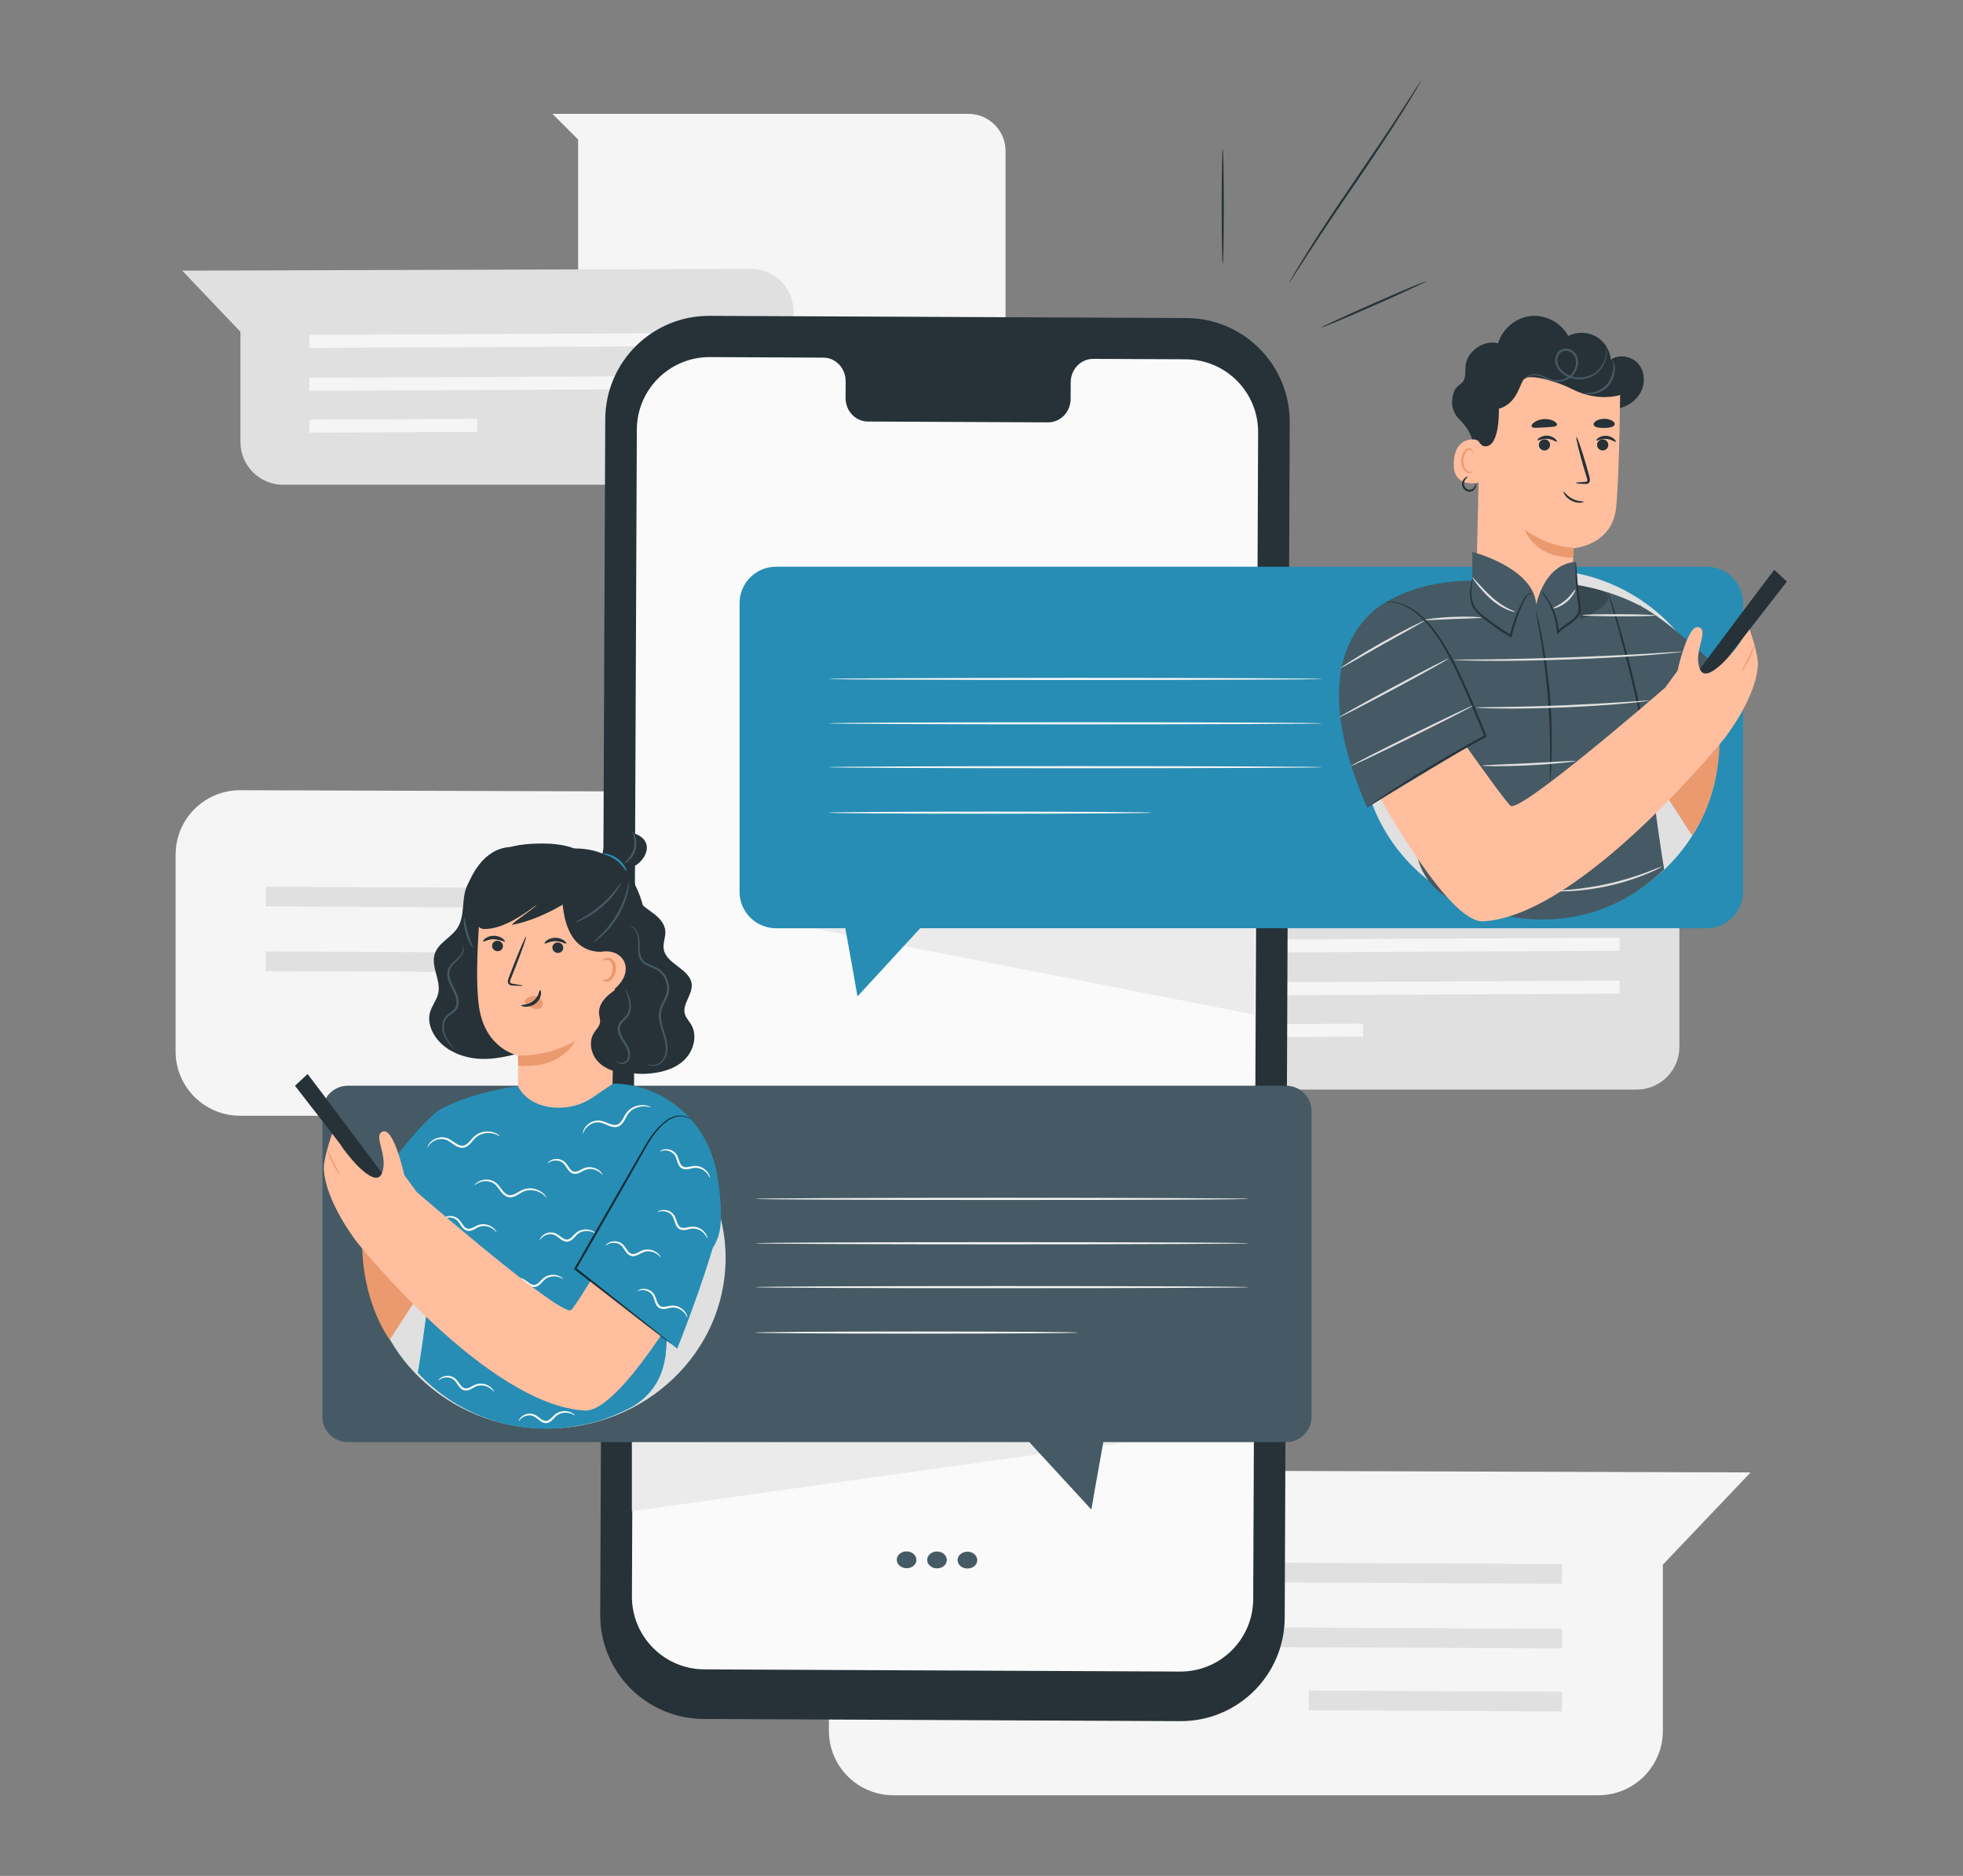 <svg width="1800" height="1720" viewBox="0 0 1800 1720" fill="none" xmlns="http://www.w3.org/2000/svg">
<rect x="0" y="0" width="1800" height="1720" fill="#808080" stroke="none"/>
<g clip-path="url(#clip0_119_5695)">
<path d="M161 783.597V963.921C161 996.548 187.458 1023.01 220.086 1023.01H866.623C899.251 1023.01 925.709 996.548 925.709 963.921V811.569L1006.18 727.01L220.275 724.549C187.572 724.436 161.038 750.932 161.038 783.635L161 783.597Z" fill="#F5F5F5"/>
<path d="M830.361 833.788L243.667 831.063L243.743 813.046L830.437 815.733L830.361 833.788Z" fill="#E0E0E0"/>
<path d="M830.361 893.101L243.667 890.376L243.743 872.358L830.437 875.084L830.361 893.101Z" fill="#E0E0E0"/>
<path d="M598.31 931.716L598.222 949.733L830.361 950.867L830.449 932.85L598.31 931.716Z" fill="#E0E0E0"/>
<path d="M760.072 1406.63V1586.95C760.072 1619.58 786.53 1646.04 819.158 1646.04H1465.7C1498.32 1646.04 1524.78 1619.58 1524.78 1586.95V1434.6L1605.25 1350.04L819.347 1347.58C786.644 1347.47 760.11 1373.96 760.11 1406.67L760.072 1406.63Z" fill="#F5F5F5"/>
<path d="M1432.23 1452.13L845.578 1449.4L845.616 1431.38L1432.31 1434.07L1432.23 1452.13Z" fill="#E0E0E0"/>
<path d="M1432.23 1511.44L845.578 1508.75L845.616 1490.7L1432.31 1493.42L1432.23 1511.44Z" fill="#E0E0E0"/>
<path d="M1200.16 1550.05L1200.08 1568.07L1432.22 1569.21L1432.3 1551.19L1200.16 1550.05Z" fill="#E0E0E0"/>
<path d="M506.582 104.395H887.895C906.783 104.395 922.075 119.686 922.075 138.574V325.105C922.075 343.993 906.783 359.285 887.895 359.285H564.305C545.417 359.285 530.125 343.993 530.125 325.105V127.938L506.544 104.357L506.582 104.395Z" fill="#F5F5F5"/>
<path d="M727.633 285.702V405.274C727.633 426.925 710.108 444.45 688.457 444.45H259.64C237.989 444.45 220.464 426.925 220.464 405.274V304.211L167.094 248.154L688.343 246.526C710.032 246.45 727.633 264.013 727.633 285.702Z" fill="#E0E0E0"/>
<path d="M283.676 318.973L672.786 317.194L672.749 305.233L283.638 307.012L283.676 318.973Z" fill="#F5F5F5"/>
<path d="M283.676 358.339L672.786 356.522L672.749 344.561L283.638 346.378L283.676 358.339Z" fill="#F5F5F5"/>
<path d="M437.616 383.971L283.639 384.723L283.697 396.684L437.674 395.932L437.616 383.971Z" fill="#F5F5F5"/>
<path d="M1539.96 840.261V959.833C1539.96 981.484 1522.43 999.009 1500.78 999.009H1071.97C1050.32 999.009 1032.79 981.484 1032.79 959.833V858.77L979.42 802.674L1500.67 801.047C1522.36 800.971 1539.96 818.534 1539.96 840.223V840.261Z" fill="#E0E0E0"/>
<path d="M1096 873.532L1485.11 871.753L1485.07 859.792L1095.96 861.571L1096 873.532Z" fill="#F5F5F5"/>
<path d="M1096 912.897L1485.11 911.08L1485.07 899.119L1095.96 900.936L1096 912.897Z" fill="#F5F5F5"/>
<path d="M1249.92 938.565L1095.94 939.318L1096 951.278L1249.97 950.526L1249.92 938.565Z" fill="#F5F5F5"/>
<path d="M1082.34 1578.09L645.155 1576.09C592.58 1575.86 550.149 1533.05 550.376 1480.44L554.994 384.418C555.221 331.805 598.068 289.336 650.682 289.601L1087.86 291.607C1140.44 291.834 1182.87 334.644 1182.64 387.257L1178.03 1483.28C1177.8 1535.89 1134.95 1578.36 1082.34 1578.09Z" fill="#263238"/>
<path d="M1087.22 329.42L1002.47 329.042C991.116 329.004 981.843 338.58 981.805 350.465L981.729 365.833C981.691 377.718 972.418 387.295 961.062 387.257L795.841 386.5C784.486 386.462 775.288 376.772 775.364 364.887L775.44 349.519C775.477 337.634 766.317 327.944 754.962 327.906L725.135 327.755L650.947 327.414C614.118 327.263 584.102 356.976 583.95 393.843L579.446 1463.63C579.294 1500.46 609.008 1530.44 645.837 1530.63L1082.15 1532.64C1118.98 1532.82 1148.99 1503.07 1149.15 1466.21L1153.65 396.417C1153.8 359.588 1124.09 329.609 1087.26 329.458L1087.22 329.42Z" fill="#FAFAFA"/>
<path d="M840.316 1430.21C840.316 1434.49 836.266 1437.93 831.27 1437.89C826.311 1437.89 822.299 1434.37 822.299 1430.13C822.299 1425.86 826.349 1422.41 831.345 1422.45C836.304 1422.45 840.316 1425.97 840.316 1430.21Z" fill="#455A64"/>
<path d="M868.212 1430.32C868.212 1434.6 864.162 1438.05 859.166 1438.01C854.208 1438.01 850.195 1434.49 850.195 1430.25C850.195 1425.97 854.245 1422.53 859.242 1422.56C864.238 1422.6 868.212 1426.08 868.212 1430.32Z" fill="#455A64"/>
<path d="M896.109 1430.48C896.109 1434.75 892.059 1438.2 887.063 1438.16C882.104 1438.16 878.092 1434.64 878.092 1430.4C878.092 1426.12 882.142 1422.68 887.138 1422.72C892.097 1422.72 896.109 1426.24 896.109 1430.48Z" fill="#455A64"/>
<path d="M714.348 845.181C721.464 846.203 1150.32 930.309 1150.32 930.309V845.181H714.348Z" fill="#EBEBEB"/>
<path d="M579.408 1385.66C579.408 1385.66 1045.96 1319.65 1041.87 1321.69C1037.82 1323.73 579.408 1321.69 579.408 1321.69V1385.66Z" fill="#EBEBEB"/>
<path d="M1121.21 136.606C1121.74 136.606 1122.19 160.187 1122.19 189.295C1122.19 218.403 1121.74 241.984 1121.21 241.984C1120.68 241.984 1120.23 218.403 1120.23 189.295C1120.23 160.187 1120.68 136.606 1121.21 136.606Z" fill="#263238"/>
<path d="M1307.89 257.844C1308.12 258.336 1286.7 268.253 1260.09 280.024C1233.48 291.758 1211.71 300.88 1211.49 300.388C1211.26 299.896 1232.65 289.979 1259.29 278.207C1285.9 266.474 1307.67 257.351 1307.89 257.844Z" fill="#263238"/>
<path d="M1303.16 74C1303.16 74 1302.86 74.719 1302.14 76.006C1301.31 77.482 1300.21 79.299 1298.92 81.57C1296.08 86.415 1291.88 93.342 1286.58 101.821C1275.98 118.816 1260.73 141.943 1243.47 167.152C1226.17 192.361 1210.77 215.337 1199.87 232.105C1194.53 240.356 1190.18 247.094 1187 252.014C1185.56 254.21 1184.38 255.989 1183.44 257.389C1182.61 258.601 1182.15 259.244 1182.08 259.206C1182 259.206 1182.38 258.487 1183.1 257.2C1183.93 255.724 1185.03 253.907 1186.32 251.636C1189.15 246.791 1193.36 239.902 1198.65 231.385C1209.25 214.39 1224.51 191.263 1241.81 166.054C1259.07 140.845 1274.51 117.907 1285.37 101.101C1290.71 92.85 1295.06 86.112 1298.24 81.192C1299.68 78.996 1300.85 77.217 1301.8 75.817C1302.63 74.606 1303.09 73.962 1303.16 74Z" fill="#263238"/>
<path d="M1564.86 519.623H711.546C693.112 519.623 678.161 534.574 678.161 553.008V817.701C678.161 836.135 693.112 851.086 711.546 851.086H775.136C780.246 878.717 786.264 913.616 786.264 913.616L843.798 851.086H1564.9C1583.34 851.086 1598.29 836.135 1598.29 817.701V553.008C1598.29 534.574 1583.34 519.623 1564.9 519.623H1564.86Z" fill="#278DB4"/>
<path d="M1212.81 663.192C1212.81 663.722 1111.26 664.177 986.006 664.177C860.756 664.177 759.163 663.722 759.163 663.192C759.163 662.663 860.718 662.208 986.006 662.208C1111.29 662.208 1212.81 662.663 1212.81 663.192Z" fill="#F5F5F5"/>
<path d="M1212.81 622.502C1212.81 623.032 1111.26 623.487 986.006 623.487C860.756 623.487 759.163 623.032 759.163 622.502C759.163 621.973 860.718 621.518 986.006 621.518C1111.29 621.518 1212.81 621.973 1212.81 622.502Z" fill="#F5F5F5"/>
<path d="M1212.81 703.428C1212.81 703.958 1111.26 704.412 986.006 704.412C860.756 704.412 759.163 703.958 759.163 703.428C759.163 702.898 860.718 702.444 986.006 702.444C1111.29 702.444 1212.81 702.898 1212.81 703.428Z" fill="#F5F5F5"/>
<path d="M1056.3 745.14C1056.3 745.67 989.753 746.125 907.729 746.125C825.706 746.125 759.163 745.67 759.163 745.14C759.163 744.611 825.668 744.156 907.729 744.156C989.791 744.156 1056.3 744.611 1056.3 745.14Z" fill="#F5F5F5"/>
<path d="M1179.31 995.488H318.991C306.084 995.488 295.637 1005.94 295.637 1018.84V1298.9C295.637 1311.81 306.084 1322.26 318.991 1322.26H943.839L1000.73 1384.07C1000.73 1384.07 1006.71 1349.32 1011.71 1322.26H1179.31C1192.22 1322.26 1202.67 1311.81 1202.67 1298.9V1018.84C1202.67 1005.94 1192.22 995.488 1179.31 995.488Z" fill="#455A64"/>
<path d="M1145.59 1139.93C1145.59 1140.46 1044.03 1140.91 918.782 1140.91C793.532 1140.91 691.939 1140.46 691.939 1139.93C691.939 1139.4 793.494 1138.94 918.782 1138.94C1044.07 1138.94 1145.59 1139.4 1145.59 1139.93Z" fill="#F5F5F5"/>
<path d="M1145.59 1099.24C1145.59 1099.77 1044.03 1100.22 918.782 1100.22C793.532 1100.22 691.939 1099.77 691.939 1099.24C691.939 1098.71 793.494 1098.25 918.782 1098.25C1044.07 1098.25 1145.59 1098.71 1145.59 1099.24Z" fill="#F5F5F5"/>
<path d="M1145.59 1180.16C1145.59 1180.69 1044.03 1181.15 918.782 1181.15C793.532 1181.15 691.939 1180.69 691.939 1180.16C691.939 1179.63 793.494 1179.18 918.782 1179.18C1044.07 1179.18 1145.59 1179.63 1145.59 1180.16Z" fill="#F5F5F5"/>
<path d="M989.072 1221.84C989.072 1222.37 922.529 1222.82 840.506 1222.82C758.482 1222.82 691.939 1222.37 691.939 1221.84C691.939 1221.31 758.444 1220.85 840.506 1220.85C922.567 1220.85 989.072 1221.31 989.072 1221.84Z" fill="#F5F5F5"/>
<path d="M1350.36 407.356C1350.85 400.391 1344.65 390.815 1338.93 385.289C1333.18 379.762 1329.62 372.306 1332.61 361.177C1334.92 352.585 1340.37 353.229 1342.53 348.157C1344.12 344.409 1343.43 340.132 1343.77 336.082C1344.91 322.153 1360.2 311.252 1373.75 314.734C1377.58 301.486 1389.92 291.153 1403.62 289.752C1417.32 288.314 1431.51 295.884 1437.99 308.072C1445.82 304.022 1455.66 304.136 1463.35 308.451C1471.03 312.766 1476.37 321.017 1477.01 329.837C1484.62 324.348 1496.31 326.468 1502.37 333.66C1508.43 340.851 1508.77 351.904 1504.19 360.118C1499.61 368.331 1490.75 373.668 1481.44 375.107C1472.13 376.545 1462.55 374.35 1454.11 370.148C1445.71 365.947 1438.36 359.853 1431.7 353.229" fill="#263238"/>
<path d="M1412.25 842.342C1502.74 842.342 1576.11 770.692 1576.11 682.307C1576.11 593.922 1502.74 522.272 1412.25 522.272C1321.75 522.272 1248.39 593.922 1248.39 682.307C1248.39 770.692 1321.75 842.342 1412.25 842.342Z" fill="#E0E0E0"/>
<path d="M1576.79 682.421L1558.66 635.902L1493.67 676.743L1551.58 766.072C1551.58 766.072 1575.12 735.451 1576.79 682.421Z" fill="#EB996E"/>
<path d="M1397.33 581.737C1420.69 581.737 1439.95 563.644 1441.13 540.517C1442.07 521.25 1442.91 502.703 1442.91 502.703C1442.91 502.703 1478.68 500.129 1481.97 465.155C1485.26 430.18 1485.72 349.368 1485.72 349.368C1446.28 328.663 1398.62 330.745 1361.15 354.781L1357.74 356.976L1353.62 537.867C1353.35 561.978 1373 581.699 1397.33 581.737Z" fill="#FFBE9D"/>
<path d="M1417.85 403.117C1420.54 403.987 1422.01 406.902 1421.1 409.551C1420.2 412.239 1417.28 413.677 1414.59 412.769C1411.91 411.898 1410.43 408.984 1411.34 406.334C1412.25 403.646 1415.16 402.208 1417.85 403.117Z" fill="#263238"/>
<path d="M1427.65 404.933C1427.05 405.501 1423.75 402.662 1418.87 402.36C1413.99 401.981 1410.32 404.328 1409.83 403.684C1409.56 403.382 1410.2 402.322 1411.79 401.262C1413.38 400.202 1416.03 399.256 1419.06 399.445C1422.09 399.672 1424.59 400.997 1425.99 402.284C1427.43 403.571 1427.88 404.706 1427.62 404.971L1427.65 404.933Z" fill="#263238"/>
<path d="M1471.22 403.117C1473.91 403.987 1475.38 406.902 1474.48 409.551C1473.57 412.239 1470.65 413.677 1467.96 412.769C1465.28 411.898 1463.8 408.984 1464.71 406.334C1465.62 403.646 1468.53 402.208 1471.22 403.117Z" fill="#263238"/>
<path d="M1481.67 405.047C1481.06 405.615 1477.77 402.776 1472.89 402.473C1468 402.095 1464.33 404.441 1463.84 403.798C1463.57 403.495 1464.22 402.435 1465.81 401.375C1467.4 400.316 1470.05 399.369 1473.07 399.559C1476.1 399.786 1478.6 401.11 1480 402.397C1481.44 403.684 1481.89 404.82 1481.63 405.085L1481.67 405.047Z" fill="#263238"/>
<path d="M1444.95 442.86C1444.95 442.482 1448.02 442.103 1452.94 441.838C1454.22 441.838 1455.25 441.611 1455.4 440.93C1455.7 440.173 1455.32 438.81 1454.79 437.258C1453.81 433.965 1452.79 430.634 1451.76 427.152C1447.6 412.769 1444.8 400.959 1445.56 400.732C1446.28 400.505 1450.29 412.012 1454.45 426.395C1455.44 429.915 1456.38 433.246 1457.29 436.539C1457.63 438.053 1458.39 439.794 1457.56 441.838C1457.1 442.86 1456.04 443.542 1455.21 443.655C1454.34 443.845 1453.62 443.769 1453.01 443.769C1448.05 443.542 1444.99 443.239 1444.99 442.823L1444.95 442.86Z" fill="#263238"/>
<path d="M1442.98 502.211C1442.98 502.211 1420.54 502.211 1398.02 485.519C1398.02 485.519 1406.83 511.598 1442.34 511.258L1442.98 502.173V502.211Z" fill="#EB996E"/>
<path d="M1356.87 408.302C1356.87 405.463 1354.71 403.041 1351.87 402.889C1345.29 402.587 1334.43 404.971 1333.06 422.988C1331.13 448.727 1356.27 442.785 1356.34 442.065C1356.42 441.498 1356.72 418.333 1356.83 408.302H1356.87Z" fill="#FFBE9D"/>
<path d="M1350.85 431.808C1350.85 431.808 1350.36 432.073 1349.6 432.376C1348.85 432.641 1347.52 432.792 1346.23 432.186C1343.58 430.975 1341.58 426.509 1341.81 421.853C1341.92 419.506 1342.56 417.311 1343.55 415.532C1344.49 413.715 1345.82 412.466 1347.22 412.352C1348.62 412.125 1349.53 413.034 1349.79 413.791C1350.1 414.548 1349.87 415.04 1350.02 415.078C1350.1 415.153 1350.62 414.699 1350.47 413.601C1350.4 413.071 1350.13 412.466 1349.57 411.898C1349 411.368 1348.09 411.028 1347.1 411.065C1345.1 411.065 1343.17 412.731 1342.07 414.699C1340.9 416.667 1340.1 419.128 1339.95 421.739C1339.72 426.925 1342.03 431.997 1345.7 433.36C1347.48 433.965 1349.07 433.549 1349.91 432.981C1350.78 432.413 1350.93 431.846 1350.85 431.77V431.808Z" fill="#EB996E"/>
<path d="M1404.6 391.231C1405.89 392.897 1410.35 392.102 1416.18 391.875C1421.97 391.421 1426.52 391.648 1427.58 389.831C1428.79 387.976 1423.15 383.661 1415.69 384.305C1408.2 384.607 1403.16 389.566 1404.6 391.269V391.231Z" fill="#263238"/>
<path d="M1461.3 389.528C1462.02 391.761 1466.26 392.443 1470.99 392.405C1475.72 392.291 1479.96 391.534 1480.61 389.263C1481.29 387.068 1476.97 383.888 1470.88 384.002C1464.79 384.077 1460.58 387.333 1461.3 389.528Z" fill="#263238"/>
<path d="M1490.67 360.42C1490.67 360.42 1469.48 370.678 1441.85 356.9C1423.72 347.854 1402.63 343.425 1397.98 347.097C1393.32 350.73 1392.34 369.391 1374.4 374.842C1374.4 374.842 1375.64 410.46 1361.41 409.173C1347.22 407.886 1356.08 352.737 1356.08 352.737L1390.82 335.779L1428.71 328.625L1464.44 333.66L1492.07 341.23L1490.67 360.42Z" fill="#263238"/>
<path d="M1252.93 566.483C1290.06 528.291 1355.39 532.492 1355.39 532.492L1409.56 571.252L1440.26 535.482C1440.26 535.482 1472.54 539.04 1502.79 554.824L1504.87 555.468V555.884C1528.6 568.791 1562.25 599.716 1594.27 629.732L1555.93 665.312L1513.5 702.974C1513.5 702.974 1513.65 703.239 1513.58 703.731C1513.12 706.002 1519.48 757.858 1525.99 797.224C1487.34 834.129 1438.06 849.913 1383.37 840.298C1365.99 837.27 1357.59 833.031 1341.54 828.792C1317.77 822.546 1300.55 801.955 1298.43 777.465C1295.55 744.459 1293.32 703.58 1293.32 703.58" fill="#455A64"/>
<path d="M1474.21 542.182C1474.21 542.182 1475.16 544.302 1476.56 548.276C1477.96 552.25 1479.85 558.004 1482.08 565.158C1486.55 579.465 1492.27 599.413 1497.64 621.67C1503.02 643.926 1507.03 664.29 1509.6 679.052C1510.89 686.433 1511.84 692.451 1512.4 696.577C1512.97 700.741 1513.24 703.05 1513.12 703.05C1513.01 703.05 1512.48 700.817 1511.65 696.691C1510.78 692.262 1509.64 686.395 1508.24 679.279C1505.32 664.593 1501.09 644.305 1495.75 622.086C1490.37 599.867 1484.92 579.92 1480.8 565.498C1478.79 558.534 1477.13 552.78 1475.88 548.427C1474.74 544.415 1474.14 542.144 1474.29 542.106L1474.21 542.182Z" fill="#263238"/>
<path d="M1509.07 678.636C1508.73 678.219 1524.93 664.442 1545.22 647.901C1565.55 631.36 1582.28 618.263 1582.62 618.679C1582.96 619.096 1566.76 632.874 1546.47 649.415C1526.14 665.956 1509.41 679.052 1509.07 678.636Z" fill="#263238"/>
<path opacity="0.2" d="M1301.91 618.907L1268.68 728.183L1281.06 734.618L1293.24 703.693C1293.24 703.693 1305.77 638.778 1301.91 618.869V618.907Z" fill="black"/>
<g opacity="0.2">
<path d="M1470.61 542.22C1488.52 551.645 1443.63 574.393 1423.38 573.788L1438.1 534.952C1438.1 534.952 1464.63 539.078 1470.61 542.258V542.22Z" fill="black"/>
</g>
<path d="M1350.06 534.952V505.996C1350.06 505.996 1406.57 520.531 1408.65 554.37C1408.65 554.37 1415.84 516.973 1444.95 515.194L1449.08 567.769L1415.2 597.256H1380.83L1353.62 573.788L1350.06 537.261" fill="#455A64"/>
<path d="M1421.33 716.601C1421.33 716.601 1421.18 714.367 1421.22 710.393C1421.29 706.381 1421.37 700.59 1421.41 693.473C1421.45 679.166 1420.99 659.445 1419.21 637.719C1417.4 615.992 1414.59 596.423 1412.17 582.342C1410.96 575.567 1409.98 569.927 1409.22 565.688C1408.5 561.751 1408.16 559.556 1408.27 559.518C1408.39 559.518 1408.99 561.638 1409.94 565.498C1410.92 569.397 1412.13 575.037 1413.53 582.077C1416.3 596.12 1419.36 615.727 1421.18 637.529C1423 659.332 1423.22 679.166 1422.81 693.473C1422.62 700.627 1422.32 706.419 1422.01 710.431C1421.71 714.443 1421.48 716.638 1421.33 716.638V716.601Z" fill="#263238"/>
<path d="M1406.04 544.642C1406.04 544.642 1404.75 544.15 1402.67 544.945C1400.51 545.626 1398.58 548.314 1396.99 552.175C1393.51 559.707 1389.23 570.533 1386.24 583.44L1385.94 584.727L1384.81 584.045C1381.44 582.002 1377.95 579.806 1374.47 577.422C1367.73 572.842 1361.53 568.148 1356.15 563.492C1353.43 561.146 1351.19 558.345 1349.91 555.316C1348.62 552.288 1348.13 549.298 1348.01 546.573C1347.79 541.122 1348.7 536.845 1349.26 533.93C1349.91 531.016 1350.36 529.426 1350.51 529.464C1350.66 529.464 1350.44 531.129 1350.02 534.082C1349.68 537.034 1349 541.311 1349.41 546.535C1349.64 549.109 1350.17 551.948 1351.42 554.673C1352.67 557.398 1354.71 559.934 1357.36 562.13C1362.7 566.596 1368.91 571.252 1375.61 575.794C1379.05 578.141 1382.5 580.336 1385.83 582.38L1384.39 582.986C1387.49 569.927 1392.07 559.064 1395.9 551.607C1396.84 549.752 1397.75 548.049 1398.89 546.724C1399.98 545.399 1401.35 544.604 1402.48 544.264C1404.87 543.583 1406.15 544.567 1406.04 544.605V544.642Z" fill="#263238"/>
<path d="M1444.95 515.194C1444.95 515.194 1445.25 516.784 1445.48 519.698C1445.71 523.029 1446.01 527.155 1446.39 532C1446.81 537.186 1447.45 543.355 1448.51 550.131C1448.93 553.5 1450.1 557.133 1449.19 561.221C1448.02 565.271 1444.99 568.299 1441.77 570.722C1437.23 574.091 1432.5 576.589 1429.32 580.185L1427.8 581.888L1427.65 579.617C1426.86 567.656 1422.88 557.815 1419.29 551.418C1415.69 544.983 1412.74 541.652 1412.97 541.463C1413.04 541.387 1413.84 542.144 1415.2 543.696C1416.53 545.248 1418.38 547.595 1420.31 550.812C1424.25 557.171 1428.6 567.164 1429.51 579.465L1427.84 578.898C1431.29 574.961 1436.21 572.349 1440.52 569.132C1443.59 566.823 1446.31 563.984 1447.26 560.729C1448.06 557.398 1447.07 553.802 1446.65 550.358C1445.67 543.507 1445.18 537.261 1444.95 532.038C1444.69 526.814 1444.65 522.575 1444.69 519.661C1444.69 516.746 1444.8 515.118 1444.91 515.118L1444.95 515.194Z" fill="#263238"/>
<path d="M1626.9 522.462C1624.59 525.187 1541.4 636.432 1541.4 636.432L1553.13 643.056L1638.52 533.211L1626.94 522.462H1626.9Z" fill="#263238"/>
<path d="M1292.56 610.428C1292.56 610.428 1380.11 736.435 1385.37 738.933C1395.78 743.816 1515.54 640.292 1526.97 630.413C1528.56 628.294 1531.78 623.865 1538.18 615.046C1538.18 615.046 1547.64 571.82 1557.71 575.113C1567.78 578.444 1552.18 597.104 1558.77 613.532C1565.36 629.959 1595.41 590.783 1596.62 587.263L1604.38 577.119C1604.38 577.119 1612.52 600.17 1611.95 609.822C1610.17 640.671 1580.99 677.349 1580.99 677.349C1580.99 677.349 1449.91 839.731 1360.13 844.765C1334.27 846.203 1288.32 772.848 1257.59 717.812C1239.04 684.578 1248.28 642.715 1279.05 620.307L1292.56 610.428Z" fill="#FFBE9D"/>
<path d="M1597.23 615.273C1596.92 615.084 1599.72 610.125 1602.83 603.842C1605.93 597.558 1608.16 592.335 1608.51 592.449C1608.81 592.562 1607.03 598.013 1603.89 604.372C1600.75 610.731 1597.49 615.424 1597.23 615.273Z" fill="#EB996E"/>
<path d="M1277.76 548.92C1277.76 548.92 1183.78 582.342 1253.65 740.333L1362.13 674.851L1346.69 637.908L1277.76 548.92Z" fill="#455A64"/>
<path d="M1270.53 551.645C1270.53 551.645 1274.62 550.964 1281.85 552.591C1285.41 553.5 1289.69 555.089 1294.19 557.777C1298.7 560.464 1303.35 564.249 1307.89 569.019C1317.02 578.519 1325.53 591.805 1333.4 607.135C1341.35 622.502 1348.77 639.99 1356.38 658.385C1358.65 663.874 1360.92 669.324 1363.04 674.472L1363.38 675.305L1362.63 675.721C1331.25 692.83 1303.92 708.841 1284.58 720.84C1274.92 726.82 1267.2 731.741 1261.94 735.148C1259.41 736.775 1257.4 738.062 1255.85 739.046C1254.45 739.917 1253.69 740.371 1253.65 740.295C1253.65 740.258 1254.3 739.69 1255.62 738.744C1256.95 737.759 1258.91 736.321 1261.53 734.542C1266.67 730.946 1274.28 725.836 1283.86 719.704C1303.01 707.403 1330.26 691.165 1361.64 673.98L1361.23 675.229C1359.11 670.081 1356.83 664.669 1354.56 659.142C1346.96 640.747 1339.61 623.297 1331.78 607.968C1324.02 592.638 1315.69 579.428 1306.87 569.965C1302.48 565.233 1297.98 561.448 1293.62 558.723C1289.27 555.998 1285.14 554.332 1281.7 553.31C1274.7 551.493 1270.57 551.91 1270.57 551.607L1270.53 551.645Z" fill="#263238"/>
<path d="M1472.7 317.384C1472.7 317.384 1472.92 317.951 1473.15 319.049C1473.34 320.147 1473.57 321.812 1473.42 323.97C1473.19 328.171 1471.67 334.682 1466.26 340.359C1461 346.037 1451.04 349.633 1440.98 346.756C1436.06 345.318 1431.06 342.327 1428.03 337.369C1426.56 334.909 1425.68 331.881 1426.1 328.815C1426.52 325.824 1428.03 322.796 1430.76 321.017C1433.48 319.163 1437.08 319.2 1439.84 320.449C1442.64 321.623 1444.95 323.932 1446.05 326.695C1448.28 332.259 1446.62 338.24 1443.55 342.441C1437.04 351.071 1425.27 351.752 1418.72 347.854C1415.28 346.264 1412.25 344.788 1409.37 344.258C1406.53 343.69 1404 344.182 1402.14 345.015C1398.43 346.794 1396.92 348.762 1396.77 348.573C1396.73 348.535 1397.11 348.081 1397.86 347.286C1398.24 346.87 1398.73 346.378 1399.42 345.885C1400.06 345.393 1400.82 344.788 1401.84 344.334C1403.73 343.312 1406.49 342.668 1409.6 343.198C1412.7 343.652 1415.88 345.128 1419.33 346.605C1421.07 347.286 1422.85 348.081 1424.78 348.422C1426.67 348.762 1428.79 348.724 1430.87 348.308C1435.03 347.551 1439.31 345.28 1442.11 341.419C1444.84 337.672 1446.2 332.183 1444.27 327.49C1442.57 322.91 1436.21 319.844 1431.82 322.721C1429.7 324.121 1428.37 326.619 1428.03 329.155C1427.65 331.691 1428.37 334.265 1429.7 336.461C1432.35 340.851 1436.93 343.728 1441.51 345.091C1450.86 347.892 1460.24 344.674 1465.31 339.451C1470.58 334.227 1472.28 328.058 1472.7 323.97C1473.15 319.806 1472.51 317.497 1472.7 317.459V317.384Z" fill="#455A64"/>
<path d="M1452.22 460.121C1452.26 460.348 1451.05 460.84 1448.96 460.953C1446.88 461.067 1443.97 460.575 1441.09 459.136C1438.25 457.698 1436.13 455.616 1434.96 453.875C1433.79 452.134 1433.48 450.885 1433.71 450.771C1434.2 450.468 1436.74 454.784 1442 457.357C1447.19 460.045 1452.14 459.515 1452.22 460.083V460.121Z" fill="#263238"/>
<path d="M1352.97 443.39C1352.97 443.39 1354.22 445.056 1352.82 447.667C1352.14 448.879 1350.89 450.203 1348.96 450.733C1347.03 451.263 1344.72 450.658 1343.09 449.182C1341.43 447.743 1340.52 445.623 1340.6 443.693C1340.67 441.763 1341.47 440.211 1342.34 439.151C1344.15 437.031 1346.01 436.804 1346.05 437.031C1346.2 437.334 1344.72 437.978 1343.47 439.984C1342.19 441.838 1341.69 445.472 1344.38 447.705C1345.63 448.765 1347.22 449.257 1348.54 448.954C1349.91 448.689 1350.97 447.819 1351.65 446.91C1353.01 445.056 1352.67 443.428 1352.97 443.39Z" fill="#263238"/>
<path d="M1478.94 330.139C1478.94 330.139 1480.53 332.562 1480.76 337.104C1481.02 341.533 1479.74 348.157 1475.16 353.494C1470.5 358.831 1464.18 361.026 1459.71 361.367C1455.21 361.783 1452.52 360.723 1452.56 360.534C1452.6 360.193 1455.32 360.685 1459.52 359.966C1463.65 359.285 1469.4 357.014 1473.64 352.169C1477.84 347.286 1479.28 341.268 1479.36 337.104C1479.47 332.827 1478.6 330.215 1478.94 330.139Z" fill="#455A64"/>
<path d="M1350.93 646.841C1351.16 647.333 1326.21 660.164 1295.17 675.494C1264.14 690.824 1238.81 702.861 1238.55 702.406C1238.32 701.914 1263.27 689.083 1294.3 673.753C1325.34 658.423 1350.66 646.386 1350.93 646.841Z" fill="#E0E0E0"/>
<path d="M1328.18 603.88C1328.45 604.372 1306.23 616.787 1278.56 631.625C1250.89 646.462 1228.25 658.12 1227.99 657.628C1227.72 657.136 1249.94 644.721 1277.61 629.883C1305.28 615.046 1327.92 603.388 1328.14 603.88H1328.18Z" fill="#E0E0E0"/>
<path d="M1306.19 569.17C1306.3 569.435 1302.03 571.857 1295.06 575.756C1287.6 579.92 1278.26 585.143 1267.88 590.934C1257.59 596.801 1248.24 602.138 1240.86 606.34C1233.93 610.276 1229.62 612.699 1229.47 612.434C1229.31 612.207 1233.36 609.406 1240.14 605.129C1246.88 600.852 1256.34 595.174 1266.94 589.193C1277.54 583.213 1287.3 578.065 1294.42 574.507C1301.57 570.949 1306.08 568.943 1306.19 569.17Z" fill="#E0E0E0"/>
<path d="M1389.31 560.956C1389.27 561.183 1386.36 560.805 1382.01 558.988C1377.65 557.209 1372.01 553.802 1366.71 549.033C1361.38 544.264 1357.25 539.305 1354.37 535.672C1351.5 532 1349.91 529.653 1350.1 529.464C1350.32 529.275 1352.29 531.357 1355.43 534.763C1358.58 538.17 1362.82 542.901 1368.04 547.557C1373.22 552.213 1378.56 555.695 1382.61 557.739C1386.66 559.821 1389.42 560.653 1389.35 560.956H1389.31Z" fill="#E0E0E0"/>
<path d="M1444.54 540.479C1445.03 540.63 1442.72 546.762 1436.66 551.834C1430.64 556.944 1424.21 558.155 1424.13 557.663C1423.94 557.095 1429.77 555.127 1435.38 550.358C1441.05 545.626 1443.97 540.252 1444.5 540.517L1444.54 540.479Z" fill="#E0E0E0"/>
<path d="M1542.95 597.445C1542.95 597.445 1542.23 597.634 1540.83 597.823C1539.2 598.013 1537.19 598.278 1534.73 598.58C1529.43 599.148 1521.75 599.905 1512.29 600.624C1493.29 602.138 1467.02 603.615 1437.99 604.674C1408.95 605.696 1382.65 606.075 1363.57 605.924C1354.03 605.848 1346.35 605.659 1341.01 605.469C1338.51 605.356 1336.51 605.242 1334.88 605.166C1333.48 605.091 1332.76 604.977 1332.76 604.939C1332.76 604.864 1333.52 604.826 1334.92 604.788C1336.54 604.788 1338.55 604.788 1341.05 604.75C1346.65 604.712 1354.26 604.637 1363.57 604.561C1382.61 604.372 1408.88 603.766 1437.91 602.744C1466.9 601.684 1493.17 600.435 1512.17 599.262C1521.45 598.656 1529.09 598.202 1534.66 597.823C1537.12 597.672 1539.16 597.558 1540.79 597.445C1542.19 597.369 1542.95 597.369 1542.95 597.445Z" fill="#E0E0E0"/>
<path d="M1513.08 642.299C1513.08 642.299 1510.89 642.791 1506.88 643.283C1502.86 643.775 1497.03 644.418 1489.8 645.062C1475.38 646.386 1455.44 647.749 1433.37 648.658C1411.3 649.528 1391.28 649.793 1376.82 649.642C1369.59 649.566 1363.72 649.415 1359.67 649.263C1355.62 649.074 1353.39 648.923 1353.39 648.771C1353.39 648.62 1355.62 648.544 1359.67 648.468C1364.06 648.393 1369.82 648.317 1376.82 648.241C1391.28 648.052 1411.26 647.598 1433.29 646.689C1455.32 645.781 1475.27 644.645 1489.73 643.661C1496.69 643.207 1502.45 642.791 1506.84 642.526C1510.89 642.261 1513.12 642.185 1513.12 642.299H1513.08Z" fill="#E0E0E0"/>
<path d="M1445.22 697.675C1445.22 697.94 1440.45 698.659 1432.69 699.454C1424.89 700.249 1414.14 701.119 1402.22 701.725C1390.29 702.331 1379.51 702.52 1371.67 702.52C1363.84 702.52 1359.03 702.255 1359.03 701.99C1359.03 701.725 1363.87 701.46 1371.67 701.119C1380.04 700.741 1390.52 700.287 1402.14 699.757C1413.76 699.113 1424.25 698.546 1432.61 698.091C1440.41 697.637 1445.25 697.448 1445.25 697.713L1445.22 697.675Z" fill="#E0E0E0"/>
<path d="M1358.5 566.293C1358.5 566.861 1346.88 566.975 1332.57 567.58C1318.26 568.148 1306.68 568.981 1306.64 568.413C1306.57 567.883 1318.11 566.18 1332.5 565.612C1346.84 565.006 1358.5 565.763 1358.5 566.293Z" fill="#E0E0E0"/>
<path d="M1518.16 564.249C1518.16 564.779 1503.09 565.196 1484.51 565.12C1465.92 565.044 1450.86 564.552 1450.89 564.022C1450.89 563.492 1465.96 563.076 1484.54 563.152C1503.13 563.227 1518.16 563.719 1518.16 564.249Z" fill="#E0E0E0"/>
<path d="M1523.99 794.574C1523.99 794.574 1522.81 795.407 1520.54 796.542C1518.27 797.716 1514.9 799.268 1510.7 801.009C1502.26 804.567 1490.3 808.73 1476.71 811.872C1463.08 815.014 1450.52 816.49 1441.36 816.982C1436.78 817.247 1433.1 817.323 1430.53 817.247C1427.99 817.209 1426.56 817.096 1426.56 816.982C1426.56 816.679 1432.2 816.452 1441.24 815.582C1450.29 814.711 1462.74 813.045 1476.26 809.942C1489.77 806.8 1501.69 802.901 1510.17 799.684C1518.69 796.505 1523.83 794.233 1523.99 794.498V794.574Z" fill="#E0E0E0"/>
<path d="M501.509 1309.81C592.006 1309.81 665.367 1239.82 665.367 1153.48C665.367 1067.14 592.006 997.154 501.509 997.154C411.013 997.154 337.651 1067.14 337.651 1153.48C337.651 1239.82 411.013 1309.81 501.509 1309.81Z" fill="#E0E0E0"/>
<path d="M468.125 776.595C442.122 777.957 431.94 805.059 428.798 811.115C425.694 817.171 425.202 824.174 424.634 830.949C424.066 837.724 423.272 844.765 419.638 850.518C413.922 859.64 401.886 864.372 398.63 874.629C394.921 886.25 404.422 898.665 401.886 910.588C400.523 916.985 395.867 922.246 394.202 928.568C392.461 935.191 394.278 942.308 397.722 948.212C406.276 962.861 423.953 970.242 440.91 970.847C457.868 971.453 474.446 966.381 490.685 961.347" fill="#263238"/>
<path d="M582.511 810.282C579.975 815.771 582.36 822.47 586.372 827.05C590.346 831.63 595.721 834.696 600.453 838.519C605.184 842.305 609.499 847.339 610.067 853.357C610.559 858.883 607.796 864.41 608.553 869.898C610.483 884.054 633.081 888.332 634.292 902.564C635.087 912.064 625.359 920.77 628.046 929.892C629.068 933.375 631.794 936.1 633.686 939.242C640.083 949.878 635.768 964.564 626.457 972.816C617.183 981.067 604.238 983.982 591.823 984.549C581.376 985.004 569.528 983.3 563.359 974.86C557.719 967.138 558.892 956.577 560.028 947.077C565.289 902.715 564.381 857.899 563.472 813.235" fill="#263238"/>
<path d="M474.976 1015.55C475.165 992.233 474.976 967.706 474.976 967.706C474.976 967.706 444.998 962.369 439.244 923.117C433.756 885.682 443.067 805.21 443.067 805.21C486.483 788.102 535.349 794.726 565.743 829.662L561.012 1018.92C560.482 1040.87 541.14 1057.91 517.634 1057.15C493.864 1056.39 474.787 1037.77 474.976 1015.55Z" fill="#FFBE9D"/>
<path d="M451.206 867.021C451.092 869.671 453.212 871.98 455.975 872.131C458.738 872.321 461.085 870.314 461.198 867.665C461.312 865.015 459.192 862.706 456.429 862.555C453.666 862.366 451.319 864.372 451.206 867.021Z" fill="#263238"/>
<path d="M443.106 863.161C443.711 863.842 447.572 861.041 452.947 861.117C463.129 862.593 462.94 864.145 462.864 863.274C463.167 862.971 462.523 861.798 460.82 860.511C459.117 859.224 456.24 857.975 452.871 857.975C449.503 857.975 446.664 859.148 444.998 860.397C443.333 861.646 442.727 862.82 443.03 863.123L443.106 863.161Z" fill="#263238"/>
<path d="M506.506 868.611C506.393 871.261 508.512 873.57 511.276 873.721C514.039 873.91 516.385 871.904 516.499 869.255C516.613 866.605 514.493 864.296 511.73 864.145C508.967 863.955 506.62 865.962 506.506 868.611Z" fill="#263238"/>
<path d="M499.504 865.015C500.11 865.697 503.971 862.896 509.345 862.971C514.758 862.971 518.695 865.81 519.262 865.129C519.565 864.826 518.922 863.653 517.218 862.366C515.515 861.079 512.638 859.83 509.27 859.83C505.901 859.83 503.062 861.003 501.397 862.252C499.731 863.501 499.163 864.675 499.428 864.977L499.504 865.015Z" fill="#263238"/>
<path d="M479.404 903.775C479.404 903.472 476.073 902.867 470.661 902.072C469.298 901.92 467.973 901.617 467.746 900.671C467.443 899.687 468.011 898.173 468.73 896.583C470.055 893.252 471.455 889.77 472.932 886.136C478.761 871.223 483 858.997 482.432 858.77C481.827 858.543 476.603 870.428 470.774 885.341C469.374 889.013 468.011 892.533 466.724 895.864C466.194 897.416 465.248 899.195 465.929 901.277C466.27 902.299 467.292 903.056 468.162 903.321C469.033 903.586 469.828 903.624 470.509 903.661C475.998 904.002 479.366 904.078 479.404 903.775Z" fill="#263238"/>
<path d="M474.938 967.706C474.938 967.706 501.283 969.712 527.552 954.306C527.552 954.306 514.531 981.067 475.355 976.941L474.938 967.706Z" fill="#EB996E"/>
<path d="M481.562 916.834C483.531 914.298 486.975 912.897 490.344 913.313C492.691 913.578 495.037 914.752 496.438 916.682C497.838 918.613 498.103 921.338 496.778 923.117C495.302 925.161 492.236 925.577 489.662 924.82C487.089 924.063 484.893 922.322 482.811 920.619C482.244 920.127 481.638 919.635 481.297 918.991C480.957 918.348 480.881 917.515 481.297 916.985" fill="#EB996E"/>
<path d="M495.264 907.711C494.394 907.636 494.318 913.503 489.246 917.628C484.174 921.754 477.928 921.035 477.891 921.83C477.815 922.208 479.253 923.003 481.903 923.079C484.477 923.193 488.3 922.398 491.366 919.9C494.469 917.363 495.832 913.995 496.059 911.572C496.324 909.112 495.681 907.674 495.264 907.674V907.711Z" fill="#263238"/>
<path d="M548.711 801.728C534.365 822.168 496.438 843.175 469.261 848.058C472.441 843.894 489.133 833.599 492.312 829.435C480.011 838.633 462.372 850.935 446.02 851.767C444.09 851.881 442.008 851.843 440.418 850.897C438.261 849.572 437.807 846.998 437.579 844.727C436.52 835.151 437.201 818.723 438.715 809.223C440.229 799.722 444.62 790.259 452.834 783.9C463.318 775.8 478.27 773.832 492.388 773.491C504.236 773.188 516.424 773.907 527.249 778.185C538.075 782.462 547.31 790.903 548.9 801.047" fill="#263238"/>
<path d="M589.817 893.29C591.786 883.146 593.375 873.532 593.716 867.097C594.89 846.885 589.023 772.28 519.338 778.298L516.537 799.533C516.537 799.533 505.75 872.169 550.831 872.737C550.831 872.737 553.329 894.388 573.731 915.433C573.731 915.433 585.54 915.093 589.78 893.328" fill="#263238"/>
<path d="M550.868 872.699C555.07 871.942 559.498 872.093 563.473 873.645C567.447 875.197 570.929 878.188 572.595 882.124C574.26 886.061 574.071 890.641 572.595 894.653C571.081 898.665 568.431 902.147 565.327 905.1C563.132 907.219 560.596 909.188 557.681 910.058C554.729 910.929 551.285 910.626 548.976 908.62" fill="#FFBE9D"/>
<path d="M552.874 898.135C552.382 898.287 554.199 900.823 558.022 899.838C559.876 899.384 561.693 897.757 562.791 895.751C563.927 893.707 564.646 891.473 564.949 888.824C565.251 886.212 564.684 883.411 563.245 881.443C561.883 879.399 559.649 878.188 557.795 878.112C553.858 877.96 552.609 880.686 553.063 880.761C553.366 881.102 554.918 879.702 557.492 880.345C559.952 880.837 562.337 884.244 561.769 888.483C561.239 892.798 559.536 896.697 557.227 897.681C554.842 898.854 553.101 897.757 552.836 898.097L552.874 898.135Z" fill="#EB996E"/>
<path d="M558.439 794.044C563.776 797.072 570.324 797.943 576.229 796.391C582.171 794.839 587.433 790.865 590.574 785.603C592.618 782.197 593.754 778.071 592.77 774.248C591.407 768.987 586.297 765.466 581.074 764.104C573.466 762.136 564.835 764.028 559.082 769.365C553.329 774.74 550.868 783.484 553.404 790.94C555.94 798.359 563.624 803.848 571.497 803.431" fill="#263238"/>
<path d="M564.797 907.03C560.936 909.831 557 912.67 553.971 916.379C550.943 920.089 548.862 924.782 549.316 929.552C549.543 932.201 550.565 934.851 550.186 937.5C549.656 941.134 546.666 943.822 544.698 946.963C539.588 954.988 541.783 966.267 548.256 973.27C554.691 980.272 564.494 983.414 573.995 983.755C579.521 983.944 585.312 983.149 589.817 980.007C596.327 975.427 598.825 966.911 599.014 958.924" fill="#263238"/>
<path d="M569.529 809.677C569.718 809.79 568.355 812.629 565.403 816.831C562.489 820.994 557.909 826.445 551.966 831.517C546.023 836.589 540.005 840.336 535.425 842.57C530.845 844.841 527.817 845.787 527.741 845.56C527.438 844.992 539.096 840.071 550.679 830.003C562.375 820.048 568.961 809.298 569.491 809.677H569.529Z" fill="#455A64"/>
<path d="M576.759 809.298C576.986 809.298 576.834 813.046 575.472 818.837C574.109 824.666 571.308 832.539 566.615 840.374C561.883 848.209 556.243 854.379 551.739 858.278C547.235 862.214 544.017 864.069 543.904 863.88C543.45 863.388 555.751 854.833 564.949 839.352C574.336 823.985 576.115 809.109 576.759 809.298Z" fill="#455A64"/>
<path d="M425.467 840.866C426.035 840.828 426.792 847.377 429.063 855.136C431.258 862.896 434.135 868.838 433.643 869.103C433.227 869.368 429.479 863.69 427.17 855.666C424.824 847.679 424.975 840.866 425.467 840.866Z" fill="#455A64"/>
<path d="M592.391 974.746C592.504 974.519 594.132 976.525 598.144 976.601C600.075 976.601 602.535 976.071 604.806 974.481C607.077 972.967 608.932 970.204 609.84 966.835C610.749 963.466 610.787 959.492 609.916 955.442C609.083 951.316 607.494 947.077 606.093 942.459C604.73 937.841 603.519 932.655 604.428 927.205C605.298 921.641 608.894 917.174 610.635 912.178C612.414 907.219 611.695 901.693 609.5 897.227C607.266 892.722 603.481 889.429 599.128 887.726C596.971 886.818 594.7 886.023 592.618 884.887C590.536 883.789 588.606 882.238 587.432 880.231C585.01 876.257 585.086 871.904 585.086 868.308C585.161 864.637 585.351 861.419 584.707 858.694C584.102 855.931 583.08 853.698 581.868 852.184C579.332 849.08 576.645 849.269 576.758 849.042C576.758 849.042 577.326 848.928 578.424 849.156C579.484 849.383 581.036 850.102 582.474 851.692C583.874 853.244 585.086 855.59 585.805 858.467C586.6 861.344 586.486 864.788 586.524 868.346C586.6 871.904 586.675 875.992 588.833 879.361C590.953 882.843 595.343 884.282 599.848 886.061C604.465 887.764 608.856 891.473 611.241 896.356C613.663 901.201 614.496 907.257 612.49 912.821C610.522 918.234 607.077 922.587 606.32 927.508C605.487 932.428 606.547 937.387 607.834 941.929C609.159 946.471 610.711 950.824 611.506 955.101C612.339 959.378 612.263 963.58 611.165 967.214C610.105 970.809 607.986 973.762 605.374 975.389C602.8 977.017 600.15 977.471 598.069 977.358C595.949 977.244 594.435 976.487 593.526 975.882C592.618 975.276 592.315 974.746 592.315 974.746H592.391Z" fill="#455A64"/>
<path d="M565.062 972.096C565.062 972.096 565.555 973.308 567.409 974.14C569.075 974.935 572.746 974.973 574.752 972.134C576.796 969.258 576.494 964.45 574.147 960.287C571.989 956.01 567.712 951.808 566.614 945.563C566.047 942.535 566.766 939.09 568.734 936.819C570.589 934.548 572.746 932.996 574.185 931.141C577.024 927.356 577.288 922.625 576.834 919.067C576.342 915.395 575.282 912.481 574.677 910.475C573.995 908.469 573.655 907.333 573.806 907.257C573.92 907.219 574.487 908.241 575.396 910.172C576.266 912.102 577.516 914.979 578.235 918.84C578.878 922.587 578.878 927.773 575.661 932.239C574.033 934.397 571.838 936.024 570.286 937.992C568.658 939.923 568.128 942.535 568.621 945.222C569.529 950.673 573.541 954.798 575.812 959.416C578.273 963.958 578.575 969.523 575.926 972.929C574.639 974.67 572.708 975.389 571.119 975.541C569.491 975.692 568.091 975.352 567.106 974.784C565.063 973.535 565.062 971.983 565.138 972.059L565.062 972.096Z" fill="#455A64"/>
<path d="M416.723 962.217C416.723 962.217 415.512 961.233 413.657 959.151C411.841 957.032 409.078 953.928 407.071 949.196C406.049 946.85 405.406 944.011 405.482 940.945C405.557 937.917 406.466 934.472 408.813 931.785C411.159 929.06 414.566 927.659 416.61 925.123C418.73 922.587 418.995 918.915 418.162 915.395C417.329 911.799 415.701 908.582 413.998 905.402C412.371 902.185 410.857 898.93 410.327 895.485C409.721 892.079 410.478 888.483 412.295 885.947C414.036 883.373 416.231 881.594 418.048 879.929C421.871 876.787 424.029 873.38 424.521 870.693C425.051 868.043 424.142 866.567 424.369 866.529C424.407 866.529 424.672 866.832 424.937 867.513C425.202 868.195 425.467 869.368 425.278 870.806C425.013 873.721 422.78 877.62 418.995 880.951C417.216 882.692 415.134 884.471 413.657 886.818C412.143 889.126 411.576 892.117 412.143 895.183C412.673 898.286 414.112 901.39 415.739 904.532C417.405 907.636 419.222 911.118 420.092 914.979C421.001 918.764 420.736 923.268 418.086 926.372C415.512 929.4 412.143 930.725 410.137 933.034C408.093 935.305 407.185 938.295 407.071 941.058C406.92 943.859 407.45 946.471 408.32 948.742C410.062 953.284 412.598 956.502 414.225 958.735C415.891 960.968 416.837 962.217 416.723 962.293V962.217Z" fill="#455A64"/>
<path d="M574.563 799.003C574.033 799.268 571.384 793.476 565.328 788.972C559.347 784.354 553.064 783.408 553.177 782.802C553.102 782.31 560.028 782.424 566.539 787.382C573.087 792.265 575.093 798.927 574.563 798.965V799.003Z" fill="#278DB4"/>
<path d="M580.014 762.741C580.203 762.628 581.49 764.104 582.512 767.018C583.534 769.933 584.139 774.362 582.852 779.017C581.566 783.673 578.765 787.193 576.418 789.161C574.033 791.168 572.178 791.773 572.065 791.584C571.913 791.319 573.465 790.297 575.434 788.177C577.44 786.095 579.787 782.727 580.96 778.525C582.133 774.324 581.831 770.236 581.187 767.435C580.581 764.596 579.787 762.893 580.052 762.779L580.014 762.741Z" fill="#455A64"/>
<path opacity="0.3" d="M387.805 1228.39C387.805 1228.39 481.827 1317.68 537.733 1301.52C593.64 1285.35 610.181 1243.41 610.181 1243.41L611.543 1228.39L605.941 1224.72L390.719 1207.3L387.805 1228.39Z" fill="black"/>
<path d="M332.163 1144.74L350.294 1098.22L415.284 1139.06L357.372 1228.39C357.372 1228.39 333.829 1197.77 332.163 1144.74Z" fill="#EB996E"/>
<path d="M405.519 1016.23C435.762 1000.45 474.938 995.867 474.938 995.867C486.293 1018.62 522.138 1021.49 543.827 1005.97L562.109 993.596C562.109 993.596 564.948 993.482 569.755 993.899C612.527 997.684 647.577 1029.63 656.283 1071.72C659.463 1087.05 661.809 1104.61 660.863 1120.89C658.478 1162.22 615.669 1165.97 615.669 1165.97C615.669 1165.97 613.473 1206.85 610.559 1239.86C608.401 1264.54 595.608 1282.97 573.124 1293.26C556.356 1300.95 547.12 1304.51 525.394 1307.99C470.547 1316.77 417.858 1295.95 383.149 1258.74C389.659 1219.34 395.867 1168.36 395.412 1166.08C395.337 1165.59 395.488 1165.33 395.488 1165.33L353.057 1127.67L328.983 1107.45C328.983 1107.45 381.786 1029.1 405.519 1016.19" fill="#278DB4"/>
<path d="M458.133 1041.74C457.981 1042.12 454.499 1038.83 447.648 1038.83C444.317 1038.83 440.191 1039.81 436.822 1042.58C435.157 1043.94 433.719 1045.83 432.015 1047.76C430.35 1049.62 428.192 1051.77 425.164 1052.3C422.098 1052.87 419.297 1051.55 417.178 1050.15C414.982 1048.75 413.128 1047.23 411.235 1046.13C407.488 1043.82 403.248 1044.05 400.145 1045.15C396.965 1046.25 394.883 1048.14 393.71 1049.62C392.536 1051.09 392.082 1052.08 391.931 1052.04C391.855 1052.04 392.044 1050.9 393.104 1049.16C394.164 1047.5 396.284 1045.26 399.69 1043.86C402.983 1042.46 407.866 1042.05 412.181 1044.54C414.301 1045.72 416.193 1047.23 418.275 1048.52C420.319 1049.8 422.59 1050.79 424.899 1050.37C427.208 1049.96 429.063 1048.25 430.69 1046.47C432.356 1044.66 433.87 1042.69 435.8 1041.17C439.661 1038.15 444.203 1037.28 447.799 1037.43C451.433 1037.58 454.196 1038.71 455.899 1039.74C457.603 1040.8 458.322 1041.67 458.246 1041.7L458.133 1041.74Z" fill="#FAFAFA"/>
<path d="M501.245 1098.22C500.98 1098.52 498.747 1094.32 492.236 1092.12C489.094 1091.06 484.893 1090.68 480.767 1092.24C478.723 1092.99 476.755 1094.32 474.56 1095.61C472.402 1096.85 469.677 1098.18 466.611 1097.72C463.545 1097.31 461.274 1095.11 459.722 1093.14C458.094 1091.14 456.807 1089.09 455.369 1087.43C452.568 1084.06 448.442 1082.89 445.149 1082.96C441.78 1083 439.207 1084.14 437.617 1085.12C436.027 1086.14 435.27 1086.94 435.156 1086.82C435.081 1086.79 435.611 1085.76 437.163 1084.48C438.714 1083.23 441.44 1081.79 445.073 1081.56C448.631 1081.3 453.401 1082.43 456.694 1086.22C458.321 1088 459.646 1090.04 461.198 1091.93C462.712 1093.79 464.567 1095.49 466.876 1095.79C469.185 1096.13 471.494 1095.11 473.613 1093.94C475.771 1092.77 477.815 1091.37 480.162 1090.57C484.817 1088.94 489.359 1089.55 492.69 1090.87C496.059 1092.2 498.368 1094.13 499.617 1095.64C500.904 1097.19 501.32 1098.22 501.207 1098.29L501.245 1098.22Z" fill="#FAFAFA"/>
<path d="M597.047 1015.47C596.971 1015.89 592.883 1013.39 586.183 1014.87C582.928 1015.59 579.105 1017.4 576.418 1020.81C575.055 1022.48 574.071 1024.67 572.822 1026.91C571.611 1029.06 569.945 1031.64 567.068 1032.81C564.192 1034.02 561.164 1033.3 558.817 1032.39C556.394 1031.49 554.237 1030.39 552.155 1029.74C548.029 1028.31 543.904 1029.4 541.103 1031.14C538.264 1032.89 536.598 1035.19 535.728 1036.86C534.895 1038.56 534.668 1039.62 534.479 1039.59C534.403 1039.59 534.327 1038.45 535.008 1036.56C535.69 1034.7 537.28 1032.05 540.308 1029.97C543.222 1027.93 547.916 1026.45 552.647 1028C554.956 1028.68 557.151 1029.78 559.423 1030.58C561.694 1031.41 564.116 1031.9 566.274 1030.96C568.431 1030.08 569.907 1028 571.081 1025.92C572.33 1023.8 573.39 1021.57 574.942 1019.68C578.083 1015.89 582.323 1014.07 585.843 1013.51C589.401 1012.9 592.391 1013.39 594.246 1014.04C596.138 1014.72 597.009 1015.4 596.971 1015.47H597.047Z" fill="#FAFAFA"/>
<path d="M552.836 1077.59C552.571 1077.85 550.944 1074.56 546.023 1072.71C543.639 1071.8 540.459 1071.38 537.317 1072.44C535.765 1072.93 534.214 1073.92 532.435 1074.82C530.693 1075.7 528.536 1076.68 526.076 1076.23C523.615 1075.77 521.95 1073.95 520.776 1072.36C519.603 1070.74 518.695 1069.11 517.635 1067.82C515.629 1065.17 512.601 1064.15 510.064 1064.04C504.841 1063.89 502.419 1066.84 502.229 1066.5C502.154 1066.42 502.57 1065.66 503.819 1064.68C505.068 1063.73 507.226 1062.67 510.064 1062.64C512.865 1062.52 516.575 1063.58 518.997 1066.65C520.209 1068.09 521.155 1069.71 522.29 1071.19C523.388 1072.67 524.713 1073.95 526.416 1074.26C529.899 1074.86 533.078 1071.72 536.712 1070.7C540.421 1069.6 543.941 1070.28 546.477 1071.42C551.739 1073.84 552.95 1077.63 552.761 1077.59H552.836Z" fill="#FAFAFA"/>
<path d="M455.37 1129.9C455.105 1130.16 453.477 1126.87 448.556 1125.02C446.172 1124.11 442.992 1123.69 439.851 1124.75C438.299 1125.24 436.747 1126.23 434.968 1127.14C433.227 1128.01 431.069 1128.99 428.609 1128.54C426.148 1128.08 424.483 1126.26 423.31 1124.67C422.136 1123.05 421.228 1121.42 420.168 1120.13C418.162 1117.48 415.134 1116.46 412.598 1116.35C407.374 1116.2 404.914 1119.15 404.762 1118.81C404.687 1118.73 405.103 1117.98 406.352 1116.99C407.601 1116.04 409.759 1114.98 412.598 1114.95C415.399 1114.83 419.108 1115.89 421.531 1118.96C422.742 1120.4 423.688 1122.03 424.824 1123.5C425.921 1124.98 427.246 1126.26 428.949 1126.57C432.432 1127.17 435.611 1124.03 439.245 1123.01C442.954 1121.91 446.475 1122.59 449.011 1123.73C454.272 1126.15 455.483 1129.94 455.294 1129.9H455.37Z" fill="#FAFAFA"/>
<path d="M546.477 1131.07C546.288 1131.41 543.714 1128.84 538.453 1128.65C535.917 1128.57 532.775 1129.22 530.126 1131.22C528.801 1132.21 527.665 1133.61 526.265 1135.05C524.902 1136.45 523.161 1138.07 520.701 1138.41C518.24 1138.76 516.045 1137.62 514.455 1136.48C512.79 1135.31 511.427 1134.1 509.989 1133.19C507.226 1131.34 504.008 1131.34 501.624 1132.06C496.627 1133.61 495.265 1137.2 495 1136.94C494.886 1136.94 495.038 1136.03 495.908 1134.71C496.779 1133.42 498.482 1131.72 501.17 1130.73C503.781 1129.71 507.642 1129.52 510.935 1131.64C512.563 1132.62 514.001 1133.83 515.515 1134.89C517.029 1135.95 518.695 1136.75 520.398 1136.48C523.88 1135.92 525.886 1131.94 528.99 1129.78C532.132 1127.55 535.69 1127.02 538.491 1127.29C544.244 1127.89 546.629 1131.07 546.402 1131.07H546.477Z" fill="#FAFAFA"/>
<path d="M516.386 1172.67C516.196 1173.01 513.622 1170.44 508.361 1170.25C505.825 1170.17 502.683 1170.82 500.034 1172.82C498.709 1173.81 497.574 1175.21 496.173 1176.64C494.81 1178.05 493.069 1179.67 490.609 1180.01C488.149 1180.35 485.953 1179.22 484.363 1178.08C482.698 1176.91 481.335 1175.7 479.897 1174.79C477.134 1172.94 473.917 1172.94 471.532 1173.65C466.536 1175.21 465.173 1178.8 464.908 1178.54C464.794 1178.54 464.946 1177.63 465.816 1176.3C466.687 1175.02 468.39 1173.31 471.078 1172.33C473.689 1171.31 477.55 1171.12 480.843 1173.24C482.471 1174.22 483.909 1175.43 485.423 1176.49C486.937 1177.55 488.603 1178.35 490.306 1178.08C493.788 1177.55 495.795 1173.54 498.898 1171.38C502.04 1169.15 505.598 1168.62 508.399 1168.89C514.152 1169.49 516.537 1172.67 516.31 1172.67H516.386Z" fill="#FAFAFA"/>
<path d="M452.795 1275.85C452.53 1276.12 450.865 1272.86 445.944 1271.08C443.559 1270.21 440.38 1269.83 437.238 1270.93C435.686 1271.46 434.134 1272.45 432.393 1273.39C430.69 1274.3 428.494 1275.28 426.072 1274.87C423.612 1274.45 421.908 1272.64 420.735 1271.08C419.524 1269.46 418.577 1267.87 417.518 1266.58C415.474 1263.97 412.408 1262.98 409.909 1262.91C404.648 1262.83 402.301 1265.82 402.112 1265.48C402.036 1265.41 402.453 1264.65 403.664 1263.66C404.875 1262.72 407.033 1261.62 409.909 1261.51C412.673 1261.36 416.42 1262.38 418.918 1265.41C420.167 1266.84 421.151 1268.43 422.287 1269.91C423.422 1271.39 424.747 1272.64 426.45 1272.94C429.933 1273.51 433.074 1270.33 436.708 1269.23C440.38 1268.06 443.938 1268.7 446.512 1269.8C451.811 1272.14 453.06 1275.89 452.871 1275.85H452.795Z" fill="#FAFAFA"/>
<path d="M527.21 1297.81C527.021 1298.15 524.485 1295.54 519.224 1295.27C516.688 1295.16 513.508 1295.72 510.859 1297.73C509.534 1298.68 508.36 1300.08 506.96 1301.52C505.597 1302.88 503.818 1304.47 501.358 1304.81C498.898 1305.15 496.702 1303.94 495.15 1302.76C493.523 1301.59 492.16 1300.34 490.76 1299.4C488.034 1297.5 484.817 1297.47 482.395 1298.15C477.36 1299.62 475.998 1303.22 475.695 1302.92C475.581 1302.92 475.771 1302.01 476.641 1300.72C477.512 1299.43 479.253 1297.77 481.94 1296.82C484.552 1295.84 488.413 1295.72 491.706 1297.84C493.296 1298.83 494.734 1300.08 496.248 1301.14C497.762 1302.2 499.428 1303.03 501.131 1302.8C504.613 1302.31 506.695 1298.34 509.837 1296.22C513.016 1294.02 516.574 1293.57 519.337 1293.87C525.091 1294.55 527.4 1297.77 527.21 1297.77V1297.81Z" fill="#FAFAFA"/>
<path d="M282.086 984.777C284.395 987.502 367.592 1098.75 367.592 1098.75L355.858 1105.37L270.466 995.526L282.048 984.777H282.086Z" fill="#263238"/>
<path d="M606.888 1064.15C606.888 1064.15 528.839 1198.75 523.54 1201.25C513.13 1206.13 393.369 1102.61 381.938 1092.73C380.348 1090.61 377.131 1086.18 370.734 1077.36C370.734 1077.36 361.271 1034.13 351.203 1037.43C341.134 1040.76 356.729 1059.42 350.143 1075.85C343.557 1092.27 313.503 1053.1 312.292 1049.58L304.532 1039.43C304.532 1039.43 296.394 1062.49 296.962 1072.14C298.741 1102.99 327.924 1139.66 327.924 1139.66C327.924 1139.66 446.512 1288.27 536.295 1293.34C562.148 1294.78 611.544 1220.32 642.279 1165.33C660.826 1132.09 652.234 1098.33 621.461 1075.92L606.812 1064.19L606.888 1064.15Z" fill="#FFBE9D"/>
<path d="M311.761 1077.59C311.496 1077.74 308.203 1073.05 305.099 1066.69C301.958 1060.37 300.179 1054.88 300.482 1054.76C300.784 1054.65 303.055 1059.87 306.159 1066.16C309.263 1072.44 312.064 1077.4 311.761 1077.59Z" fill="#EB996E"/>
<path d="M603.216 1026.72C600.15 1028.57 527.552 1163.32 527.552 1163.32L620.969 1236.53C620.969 1236.53 645.269 1176.64 658.101 1127.97C661.583 1114.76 659.804 1079.44 654.883 1065.82C647.919 1046.47 637.396 1051.28 621.612 1039.96L603.216 1026.72Z" fill="#278DB4"/>
<g opacity="0.7">
<path d="M633.913 1026.72C633.913 1026.72 633.005 1026.19 631.264 1025.32C629.56 1024.44 626.721 1023.35 623.05 1023.57C619.378 1023.69 615.025 1025.5 610.862 1028.65C606.66 1031.83 602.572 1036.33 598.711 1041.74C594.775 1047.12 591.52 1053.7 587.507 1060.52C583.609 1067.41 579.407 1074.71 575.017 1082.43C566.197 1097.88 556.469 1114.8 546.287 1132.59C540.08 1143.37 534.062 1153.86 528.384 1163.74L528.157 1162.53C553.479 1182.51 575.509 1199.92 591.368 1212.49C599.052 1218.66 605.26 1223.66 609.726 1227.21C611.732 1228.88 613.36 1230.2 614.571 1231.23C615.669 1232.17 616.237 1232.66 616.199 1232.7C616.199 1232.74 615.555 1232.32 614.382 1231.49C613.095 1230.54 611.429 1229.3 609.31 1227.74C604.768 1224.3 598.446 1219.45 590.611 1213.47C574.638 1201.06 552.457 1183.84 526.983 1164.08L526.34 1163.59L526.756 1162.87C532.396 1152.99 538.414 1142.5 544.622 1131.72C554.842 1113.96 564.57 1097.04 573.465 1081.64C577.893 1073.95 582.133 1066.65 586.107 1059.8C590.119 1053.02 593.526 1046.4 597.614 1040.99C601.626 1035.54 605.865 1030.99 610.256 1027.81C614.609 1024.63 619.189 1022.85 623.088 1022.85C626.948 1022.74 629.825 1023.99 631.528 1025.01C632.437 1025.47 633.005 1026 633.421 1026.26C633.837 1026.56 634.027 1026.72 634.027 1026.75L633.913 1026.72Z" fill="black"/>
</g>
<path d="M606.017 1153.06C605.752 1153.33 604.125 1150.04 599.204 1148.18C596.819 1147.27 593.64 1146.86 590.498 1147.92C588.946 1148.41 587.394 1149.39 585.615 1150.3C583.874 1151.17 581.717 1152.15 579.256 1151.7C576.796 1151.25 575.13 1149.43 573.957 1147.84C572.784 1146.21 571.875 1144.58 570.815 1143.3C568.809 1140.65 565.781 1139.63 563.245 1139.51C558.022 1139.36 555.599 1142.31 555.41 1141.97C555.334 1141.9 555.751 1141.14 557 1140.16C558.249 1139.21 560.406 1138.15 563.245 1138.11C566.046 1138 569.756 1139.06 572.178 1142.12C573.389 1143.56 574.336 1145.19 575.471 1146.67C576.569 1148.14 577.894 1149.43 579.597 1149.73C583.079 1150.34 586.259 1147.2 589.892 1146.17C593.602 1145.08 597.122 1145.76 599.658 1146.89C604.919 1149.32 606.131 1153.1 605.941 1153.06H606.017Z" fill="#FAFAFA"/>
<path d="M648.714 1135.61C648.373 1135.8 647.692 1132.21 643.49 1129.1C641.446 1127.59 638.494 1126.34 635.163 1126.49C633.535 1126.57 631.756 1127.06 629.826 1127.48C627.933 1127.85 625.549 1128.19 623.315 1127.1C621.082 1126 619.947 1123.8 619.265 1121.95C618.546 1120.06 618.13 1118.24 617.449 1116.73C616.237 1113.62 613.588 1111.81 611.203 1111.05C606.207 1109.5 603.065 1111.69 602.989 1111.31C602.914 1111.24 603.557 1110.59 604.996 1109.99C606.434 1109.42 608.781 1109 611.582 1109.69C614.307 1110.33 617.6 1112.37 619.114 1115.97C619.909 1117.67 620.363 1119.53 621.044 1121.23C621.688 1122.97 622.634 1124.56 624.186 1125.32C627.366 1126.83 631.302 1124.67 635.087 1124.67C638.948 1124.6 642.165 1126.23 644.323 1128.01C648.752 1131.75 648.865 1135.73 648.714 1135.61Z" fill="#FAFAFA"/>
<path d="M650.909 1079.93C650.568 1080.12 649.887 1076.53 645.686 1073.42C643.642 1071.91 640.689 1070.66 637.358 1070.81C635.731 1070.89 633.952 1071.38 632.021 1071.8C630.129 1072.18 627.744 1072.52 625.511 1071.42C623.278 1070.32 622.142 1068.13 621.461 1066.27C620.742 1064.38 620.325 1062.56 619.644 1061.05C618.433 1057.94 615.783 1056.13 613.398 1055.37C608.402 1053.82 605.26 1056.01 605.185 1055.63C605.109 1055.56 605.752 1054.91 607.191 1054.31C608.629 1053.74 610.976 1053.33 613.777 1054.01C616.502 1054.65 619.795 1056.69 621.309 1060.29C622.104 1061.99 622.558 1063.85 623.24 1065.55C623.883 1067.29 624.829 1068.88 626.381 1069.64C629.561 1071.15 633.497 1069 637.283 1069C641.143 1068.92 644.361 1070.55 646.518 1072.33C650.947 1076.07 651.06 1080.05 650.909 1079.93Z" fill="#FAFAFA"/>
<path d="M630.242 1207.99C629.901 1208.17 629.22 1204.58 625.019 1201.47C622.975 1199.96 620.022 1198.71 616.691 1198.86C615.064 1198.94 613.285 1199.43 611.354 1199.85C609.462 1200.23 607.077 1200.57 604.844 1199.47C602.611 1198.37 601.475 1196.18 600.794 1194.32C600.075 1192.43 599.658 1190.61 598.977 1189.1C597.766 1185.99 595.116 1184.18 592.731 1183.42C587.735 1181.87 584.593 1184.06 584.518 1183.68C584.442 1183.61 585.085 1182.97 586.524 1182.36C587.962 1181.79 590.309 1181.38 593.11 1182.06C595.835 1182.7 599.128 1184.74 600.642 1188.34C601.437 1190.04 601.891 1191.9 602.573 1193.6C603.216 1195.34 604.162 1196.93 605.714 1197.69C608.894 1199.2 612.83 1197.05 616.616 1197.05C620.476 1196.97 623.694 1198.6 625.851 1200.38C630.28 1204.12 630.393 1208.1 630.242 1207.99Z" fill="#FAFAFA"/>
</g>
<defs>
<clipPath id="clip0_119_5695">
<rect width="1477.49" height="1572" fill="white" transform="translate(161 74)"/>
</clipPath>
</defs>
</svg>

